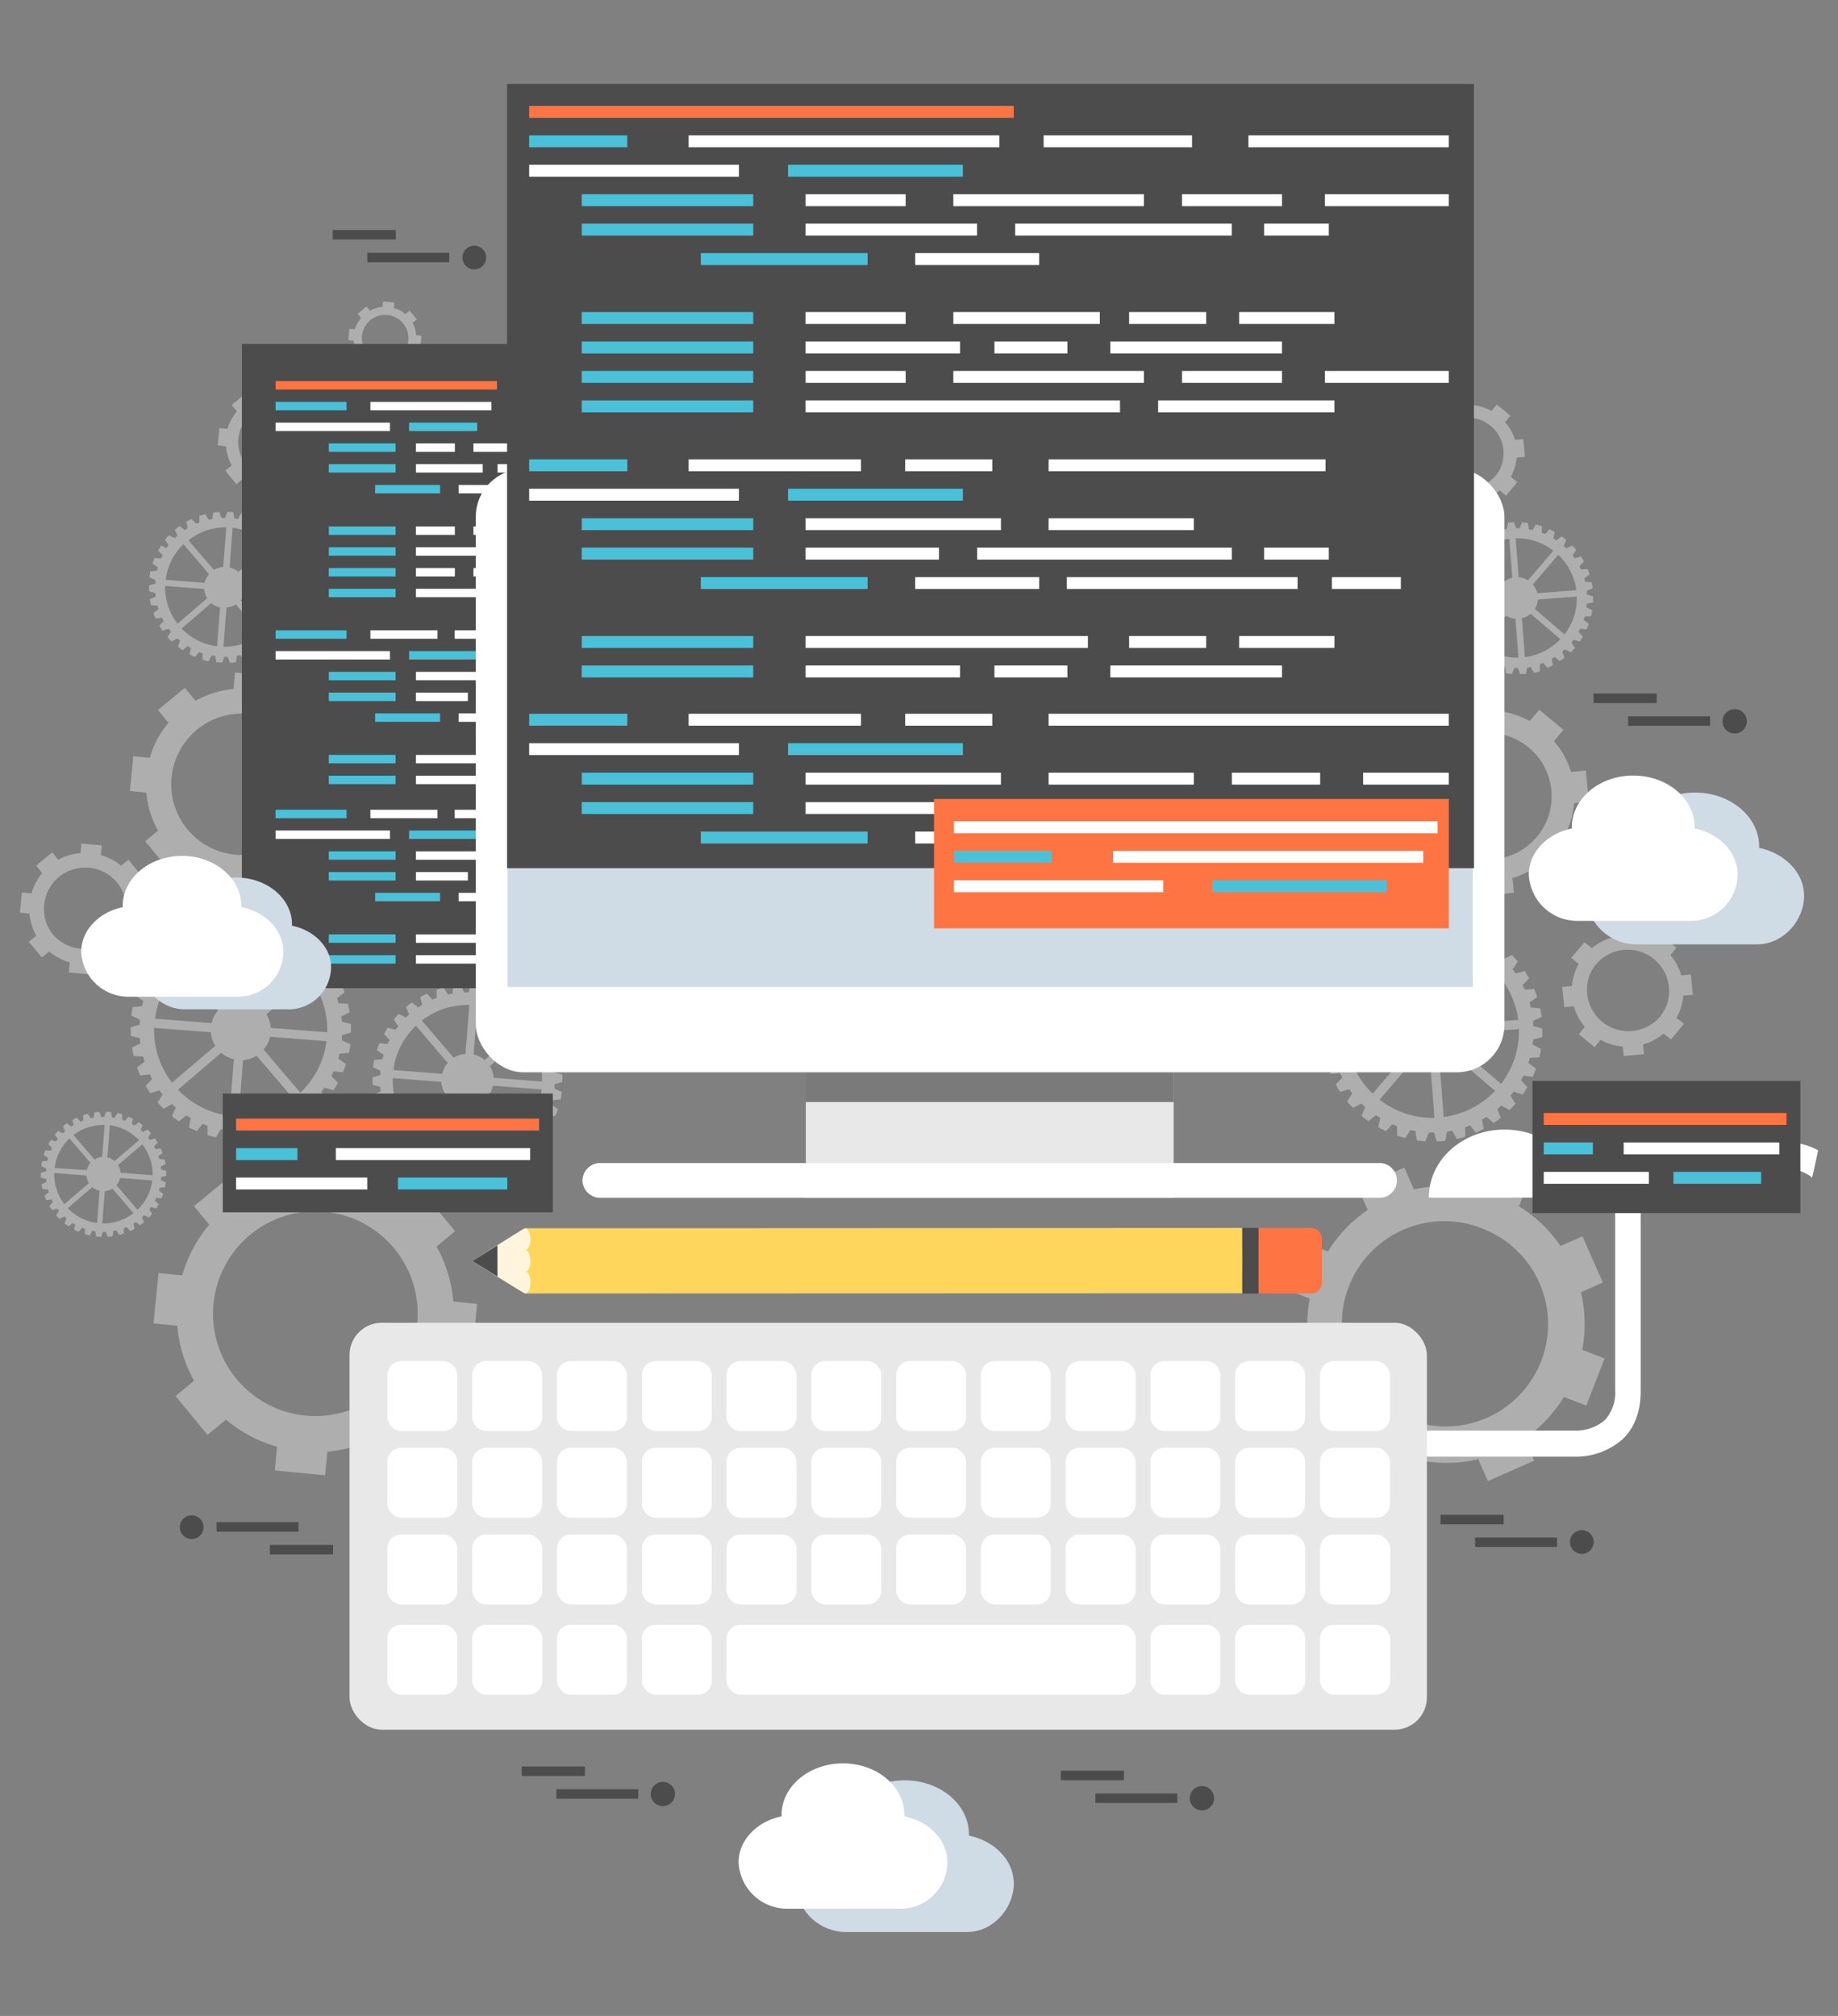 <svg xmlns="http://www.w3.org/2000/svg" viewBox="0 0 310 340"><rect x="0" y="0" width="310" height="340" fill="#808080" stroke="none"/><g data-name="Layer 1"><path fill="#aeaeae" d="M30.73 215.09l-4-.38-.83 8.49 4 .39a23.06 23.06 0 001.69 6.93 22.08 22.08 0 001.14 2.35l-3.12 2.57L35 242l3.12-2.57A23.1 23.1 0 0046.73 244l-.39 4 8.49.82.39-4A23.28 23.28 0 0064.5 242l2.57 3.13 6.58-5.43-2.56-3.12A23.44 23.44 0 0075.65 228l4 .39.82-8.49-4-.39a23.52 23.52 0 00-1.7-6.94 21.94 21.94 0 00-1.14-2.34l3.13-2.58-5.43-6.58-3.12 2.57-.06 0c-.52-.44-1.06-.85-1.61-1.23a23.2 23.2 0 00-6.89-3.28l.39-4-8.49-.82-.39 4a23.22 23.22 0 00-9.28 2.83L39.31 198l-6.59 5.42 2.57 3.12A23.44 23.44 0 0030.73 215.09zm11.49-6.85a17.25 17.25 0 0120.61-1 14.68 14.68 0 011.61 1.24 16.54 16.54 0 012.07 2.11 17.26 17.26 0 11-24.29-2.35zM25.26 127.81l-2.78-.26-.57 5.86 2.78.27a16.08 16.08 0 001.17 4.79 17.28 17.28 0 00.79 1.62l-2.16 1.78 3.75 4.55 2.16-1.78a16 16 0 005.91 3.15L36 150.57l5.87.57.27-2.78a16 16 0 006.41-2l1.77 2.16 4.55-3.75-1.77-2.15a16.17 16.17 0 003.15-5.92l2.78.27.57-5.86-2.78-.27a15.86 15.86 0 00-1.18-4.8 17 17 0 00-.78-1.61l2.16-1.78-3.75-4.55-2.15 1.78 0 0c-.36-.3-.73-.59-1.11-.85a16.12 16.12 0 00-4.76-2.26l.27-2.79-5.87-.56-.27 2.78a16.17 16.17 0 00-6.41 2L31.19 116l-4.55 3.74 1.77 2.16A16 16 0 0025.26 127.81zm7.94-4.73a11.92 11.92 0 0114.24-.69 12.57 12.57 0 011.11.85A13.17 13.17 0 0150 124.7a11.92 11.92 0 11-16.78-1.62zM38.36 72.32L37 72.19l-.29 2.94 1.4.14a8.16 8.16 0 00.58 2.41c.12.27.25.54.4.81L38 79.38l1.88 2.29 1.08-.9a8.09 8.09 0 003 1.59l-.13 1.4 2.94.28.14-1.4a8 8 0 003.22-1L51 82.74l2.29-1.88-.89-1.08a8.21 8.21 0 001.58-3l1.39.13L55.63 74l-1.4-.14a7.88 7.88 0 00-.59-2.41 7.48 7.48 0 00-.39-.81l1.08-.89-1.88-2.29-1.08.9 0 0c-.18-.15-.37-.3-.56-.43a8.2 8.2 0 00-2.39-1.14l.13-1.39-2.94-.29-.14 1.4a8 8 0 00-3.22 1l-.89-1.08-2.29 1.88.89 1.08A8.21 8.21 0 0038.36 72.32zm4-2.38a6 6 0 017.15-.34 5.57 5.57 0 01.56.43 6.22 6.22 0 01.72.73 6.53 6.53 0 01.91 1.51 6 6 0 01-10.16 6.1 6.53 6.53 0 01-.91-1.51A6 6 0 0142.35 69.94zM59.85 55.53l-.91-.09-.19 1.93.91.09A5.48 5.48 0 0060.05 59a4.43 4.43 0 00.26.54l-.71.58 1.23 1.5.71-.59a5.19 5.19 0 002 1L63.4 63l1.93.19.09-.91a5.45 5.45 0 002.11-.65l.58.71 1.5-1.23L69 60.41a5.19 5.19 0 001-1.95l.91.09.19-1.93-.91-.09A5.48 5.48 0 0069.86 55c-.08-.18-.16-.36-.26-.54l.71-.58-1.23-1.5-.71.59h0a3.17 3.17 0 00-.36-.28 5.16 5.16 0 00-1.57-.75l.09-.91-1.93-.19-.09.91a5.45 5.45 0 00-2.11.65l-.58-.71-1.5 1.23.59.71A5.27 5.27 0 0059.85 55.53zM62.46 54a3.94 3.94 0 014.69-.23c.12.09.25.18.36.28a4 4 0 011.07 1.47 3.92 3.92 0 01-6.65 4 4.22 4.22 0 01-.6-1A3.94 3.94 0 0162.46 54z"/><path fill="#aeaeae" d="M5.31,150.67l-1.62-.16-.33,3.42,1.62.16a9.56,9.56,0,0,0,.68,2.8c.14.32.29.63.46.94l-1.26,1,2.19,2.65,1.26-1a9.36,9.36,0,0,0,3.45,1.83L11.6,164l3.43.33.15-1.62a9.39,9.39,0,0,0,3.75-1.14l1,1.25,2.66-2.18-1-1.26a9.39,9.39,0,0,0,1.84-3.45L25,156l.33-3.42-1.62-.16a9.42,9.42,0,0,0-.68-2.79c-.14-.32-.29-.64-.46-.95l1.26-1L21.68,145l-1.26,1a0,0,0,0,0,0,0,7.51,7.51,0,0,0-.65-.5A9.33,9.33,0,0,0,17,144.22l.16-1.63-3.43-.33-.15,1.63A9.19,9.19,0,0,0,9.81,145l-1-1.26L6.11,146l1,1.26A9.5,9.5,0,0,0,5.31,150.67Zm4.63-2.77a7,7,0,0,1,8.31-.4,5.34,5.34,0,0,1,.65.5,6.75,6.75,0,0,1,.84.85,6.84,6.84,0,0,1,1.05,1.75A7,7,0,0,1,9,157.69a6.88,6.88,0,0,1-1.06-1.75A7,7,0,0,1,9.94,147.9Z"/><path fill="#aeaeae" d="M40.43 190.78c.29 0 .58 0 .87 0l.57 1.49a14 14 0 001.45-.16l.25-1.57.85-.17.84 1.35c.47-.12.94-.26 1.39-.41l0-1.6q.42-.15.81-.33l1.08 1.18c.43-.21.87-.42 1.29-.66l-.34-1.56c.25-.15.49-.31.73-.47l1.27 1c.4-.29.78-.59 1.15-.9L52 186.44c.22-.19.44-.39.64-.6l1.43.72c.33-.35.65-.72 1-1.1l-.88-1.33c.18-.23.35-.46.52-.7l1.53.44a14.25 14.25 0 00.75-1.25l-1.11-1.14c.13-.26.26-.52.38-.79l1.58.15c.19-.45.36-.9.51-1.37l-1.3-.92c.08-.28.16-.56.23-.84l1.58-.15c.1-.47.19-.95.25-1.44l-1.45-.66c0-.15 0-.29 0-.44l0-.43 1.53-.44c0-.49 0-1 0-1.45l-1.54-.4c0-.29-.06-.57-.1-.86l1.43-.71c-.08-.48-.18-1-.29-1.43l-1.59-.1c-.07-.28-.16-.56-.25-.83l1.27-1c-.17-.46-.34-.91-.54-1.35l-1.59.2c-.12-.27-.26-.52-.4-.78l1.08-1.18c-.25-.42-.51-.83-.79-1.23l-1.52.49c-.17-.24-.35-.47-.53-.69l.84-1.35c-.32-.37-.66-.73-1-1.07l-1.41.75c-.21-.19-.43-.39-.65-.57l.58-1.49c-.38-.3-.78-.59-1.18-.86l-1.24 1c-.25-.16-.49-.31-.75-.45l.3-1.57q-.64-.33-1.32-.63l-1 1.21-.82-.3V156c-.46-.15-.93-.27-1.41-.38l-.8 1.38c-.28-.06-.57-.1-.86-.15l-.29-1.56-.72-.08-.73 0-.53 1.5c-.3 0-.59 0-.88 0l-.57-1.49c-.49 0-1 .09-1.45.16l-.24 1.57-.86.17L36 155.7c-.47.12-.94.26-1.39.42l0 1.59q-.42.15-.81.33l-1.07-1.18c-.44.21-.88.43-1.3.67l.34 1.56c-.25.15-.49.3-.73.47l-1.27-1c-.4.28-.78.58-1.15.89l.62 1.47c-.22.19-.43.39-.64.6l-1.43-.71c-.33.34-.65.71-1 1.09l.88 1.33c-.18.23-.35.46-.52.7L25 163.53c-.27.41-.51.83-.75 1.25l1.11 1.15c-.13.25-.26.52-.38.78l-1.59-.15c-.18.45-.35.91-.5 1.37l1.3.92c-.08.28-.16.56-.22.84l-1.59.15c-.1.47-.19.95-.25 1.44l1.45.67c0 .14 0 .28 0 .43l0 .43-1.53.44c0 .49 0 1 0 1.46l1.55.39q0 .43.09.87l-1.43.7c.08.48.18 1 .29 1.43l1.59.1c.07.28.16.56.25.84l-1.27 1c.17.46.34.91.54 1.36l1.59-.2c.12.26.26.52.4.77l-1.08 1.18c.25.42.51.83.79 1.23l1.52-.48c.17.23.35.46.54.68l-.84 1.36c.32.36.65.72 1 1.06L29 186.2c.21.2.43.39.65.58L29 188.27c.38.3.78.58 1.18.85l1.24-1c.25.15.49.3.75.44l-.3 1.57q.65.35 1.32.63l1-1.21c.27.11.55.21.82.3v1.59a13.3 13.3 0 001.41.38l.8-1.38c.28.06.57.11.86.15l.29 1.56.73.08.73 0zm-10.39-7l7.26-6.22a5.14 5.14 0 00.85.59 5.07 5.07 0 001.29.5l-.74 9.53A14.56 14.56 0 0130 183.77zm-4-10.42l9.53.74a5 5 0 00.75 2.28L29 182.59A14.52 14.52 0 0126 173.35zm4.52-10.21l6.22 7.26a5 5 0 00-1.09 2.14l-9.53-.74A14.5 14.5 0 0130.54 163.14zm10.42-4l-.74 9.53a5.17 5.17 0 00-2.28.75l-6.22-7.26A14.59 14.59 0 0141 159.11zm10.21 4.53l-7.26 6.22a5.13 5.13 0 00-2.14-1.09l.74-9.54A14.57 14.57 0 0151.17 163.64zm4 10.42l-9.53-.74c0-.07 0-.14 0-.2a5.17 5.17 0 00-.73-2.09l7.26-6.21A14.5 14.5 0 0155.19 174.06zm-4.52 10.21L44.46 177a5.19 5.19 0 001.09-2.14l9.52.74A14.5 14.5 0 0150.67 184.27zm-10.42 4l.74-9.53.2 0a5.1 5.1 0 002.09-.72l6.21 7.26A14.52 14.52 0 0140.25 188.29zM37.79 110.79h.61l.39 1c.34 0 .67-.06 1-.11l.17-1.09a5.6 5.6 0 00.59-.12l.58.94c.32-.09.64-.18 1-.29l0-1.1.55-.23.74.82c.31-.15.61-.3.9-.46L44 109.09l.51-.32.88.66c.27-.2.53-.4.79-.62l-.43-1 .44-.41 1 .49a9.58 9.58 0 00.67-.76l-.61-.91a5.6 5.6 0 00.36-.49l1.06.3c.18-.27.35-.56.51-.86l-.76-.79c.09-.17.18-.36.26-.54l1.09.1c.13-.31.25-.62.35-.94l-.9-.64c.06-.19.11-.38.16-.58l1.09-.1c.07-.32.13-.65.17-1l-1-.46c0-.1 0-.2 0-.3s0-.2 0-.3l1.06-.3c0-.34 0-.67 0-1L49.66 98l-.06-.59 1-.49c0-.33-.12-.66-.2-1l-1.1-.06c-.05-.2-.11-.39-.17-.58l.88-.66c-.12-.32-.24-.63-.38-.93l-1.09.13c-.09-.18-.18-.36-.28-.53l.74-.81c-.17-.29-.35-.58-.54-.85l-1 .33L47 91.53l.58-.93c-.22-.25-.45-.5-.68-.73l-1 .52c-.14-.14-.29-.27-.44-.4l.4-1c-.27-.21-.54-.4-.82-.59l-.86.69c-.16-.11-.33-.21-.51-.31l.2-1.08a9.3 9.3 0 00-.9-.43l-.72.83a5.37 5.37 0 00-.56-.21v-1.1c-.32-.1-.65-.19-1-.26l-.55 1-.6-.1-.2-1.08-.5 0-.5 0-.37 1h-.6l-.4-1c-.33 0-.66.06-1 .11l-.17 1.08-.59.12-.58-.93a9.72 9.72 0 00-1 .29l0 1.1-.56.22-.74-.81c-.3.14-.6.29-.89.46l.23 1.08-.5.32-.88-.66a9.36 9.36 0 00-.79.62l.42 1c-.15.13-.29.27-.43.41l-1-.49q-.34.36-.66.75l.6.92c-.12.16-.24.32-.35.49L27.18 92a9.52 9.52 0 00-.52.87l.77.78c-.09.18-.18.36-.26.55l-1.1-.1c-.13.3-.24.62-.35.94l.9.63c-.06.2-.11.39-.15.58l-1.1.11c-.07.32-.13.65-.17 1l1 .46 0 .3c0 .1 0 .2 0 .3l-1.06.3c0 .33 0 .67 0 1l1.07.27q0 .3.06.6l-1 .49c.06.33.13.66.2 1l1.1.07c.05.2.11.39.17.58l-.87.66c.11.32.24.63.37.93l1.1-.13c.08.18.17.35.27.53l-.74.81c.17.29.35.58.54.85l1.05-.33c.12.16.24.32.37.47l-.58.94c.22.25.45.49.69.73l1-.52.45.4-.4 1c.26.2.53.4.81.59l.86-.69.52.31-.21 1.08c.3.16.6.3.91.43l.71-.83.57.21v1.1c.32.1.64.18 1 .26l.55-1 .59.1.2 1.08.5 0 .51 0zM30.63 106l5-4.29a2.9 2.9 0 00.58.41 3.27 3.27 0 00.9.34L36.61 109A10 10 0 0130.63 106zm-2.78-7.18l6.58.51a3.47 3.47 0 00.51 1.57l-5 4.29A10 10 0 0127.85 98.77zm3.12-7l4.29 5a3.52 3.52 0 00-.75 1.48l-6.57-.51A10 10 0 0131 91.72zm7.19-2.78l-.51 6.58a3.43 3.43 0 00-1.57.51l-4.29-5A10.07 10.07 0 0138.16 88.94zm7.05 3.13l-5 4.29a3.47 3.47 0 00-1.48-.75L39.23 89A10 10 0 0145.21 92.07zM48 99.25l-6.57-.51a.57.57 0 010-.13 3.55 3.55 0 00-.51-1.44l5-4.29A10 10 0 0148 99.25zm-3.12 7l-4.29-5a3.43 3.43 0 00.76-1.48l6.57.51A10 10 0 0144.86 106.3zm-7.19 2.77l.51-6.57h.14a3.48 3.48 0 001.44-.5l4.29 5A10.09 10.09 0 0137.67 109.07zM17.35 207.75h.49l.33.84a7.8 7.8 0 00.83-.09l.13-.89.49-.1.48.77c.27-.07.53-.15.79-.24l0-.9.46-.19.61.67c.26-.12.5-.24.74-.38l-.19-.89.41-.26.73.54c.22-.16.44-.33.65-.51l-.35-.83.36-.34.81.4a6.42 6.42 0 00.55-.62l-.5-.76c.11-.13.2-.26.3-.39l.87.24c.15-.23.29-.46.42-.71l-.63-.65a4.71 4.71 0 00.22-.45l.9.09c.11-.26.2-.52.29-.78l-.74-.52c.05-.16.09-.32.13-.48l.9-.09c.06-.26.1-.54.14-.81l-.82-.38a2 2 0 010-.25 2 2 0 000-.25l.88-.24a7.61 7.61 0 000-.83l-.87-.23c0-.16 0-.33-.06-.49l.82-.4c0-.28-.1-.55-.17-.82l-.9-.05c0-.16-.09-.32-.15-.48l.73-.54c-.1-.26-.2-.52-.31-.77l-.9.11c-.07-.15-.15-.3-.23-.44l.61-.67c-.14-.24-.29-.47-.45-.7l-.86.28c-.1-.14-.2-.27-.31-.4l.48-.77a8.08 8.08 0 00-.57-.6l-.8.43a3.8 3.8 0 00-.37-.33l.33-.85-.67-.49-.71.57-.42-.25.17-.9c-.25-.13-.5-.24-.75-.35l-.59.68-.47-.17v-.91c-.26-.08-.53-.15-.8-.21l-.45.79c-.16 0-.33-.06-.49-.09l-.17-.89-.41 0-.42 0-.3.85h-.49l-.33-.85c-.28 0-.55.05-.82.09l-.14.9c-.17 0-.33.06-.49.09l-.48-.77c-.27.07-.53.15-.79.24l0 .91-.46.18-.61-.67-.74.38.19.89L12 190l-.73-.55c-.22.16-.44.33-.65.51l.35.84-.36.34-.81-.41c-.19.2-.38.41-.55.62l.5.76-.3.4-.87-.25c-.15.23-.29.47-.42.71l.63.65c-.08.15-.15.3-.22.45l-.9-.08c-.11.25-.2.51-.29.77l.74.53c-.05.16-.09.32-.13.48l-.9.08c0 .27-.1.54-.14.82l.83.38 0 .24c0 .09 0 .17 0 .25l-.88.25c0 .28 0 .56 0 .83l.88.22c0 .17 0 .33.05.5l-.81.4c0 .27.1.54.16.81l.9.06.15.47-.73.55c.1.26.2.52.31.77l.91-.12c.07.15.14.3.22.44l-.61.68c.14.23.29.47.45.69l.86-.27.31.39-.48.77c.18.21.37.41.57.61l.8-.43.37.33-.33.85c.22.17.44.33.67.48l.71-.56.42.25-.17.89q.38.2.75.36l.59-.69.47.18v.9l.8.22.45-.79.49.08.17.89.41.05.42 0zm-5.91-4l4.13-3.53a3.14 3.14 0 00.48.33 2.78 2.78 0 00.74.29l-.42 5.42A8.21 8.21 0 0111.44 203.76zm-2.29-5.92l5.42.42a3 3 0 00.43 1.3l-4.14 3.53A8.25 8.25 0 019.15 197.84zM11.72 192l3.54 4.13a2.89 2.89 0 00-.62 1.22L9.22 197A8.25 8.25 0 0111.72 192zm5.93-2.29l-.42 5.42a2.81 2.81 0 00-1.3.42l-3.54-4.13A8.28 8.28 0 0117.65 189.74zm5.81 2.57l-4.13 3.54a2.83 2.83 0 00-1.22-.62l.42-5.43A8.32 8.32 0 0123.46 192.31zm2.29 5.93l-5.42-.42s0-.08 0-.11a2.82 2.82 0 00-.42-1.19L24 193A8.28 8.28 0 0125.75 198.24zm-2.57 5.81l-3.54-4.13a2.83 2.83 0 00.62-1.22l5.42.42A8.25 8.25 0 0123.18 204.05zm-5.93 2.29l.42-5.42h.12a2.83 2.83 0 001.18-.42l3.54 4.13A8.23 8.23 0 0117.25 206.34zM78.68 196.82a6.26 6.26 0 00.75 0l.5 1.29c.42 0 .83-.08 1.25-.14l.21-1.35.74-.15.72 1.16c.4-.1.81-.22 1.2-.35l0-1.38.7-.28.92 1c.38-.18.76-.37 1.12-.57l-.29-1.35.63-.4 1.1.82c.34-.24.67-.5 1-.77l-.54-1.27c.19-.16.37-.33.55-.51l1.23.61c.29-.3.57-.61.84-.94l-.76-1.15c.15-.19.3-.4.44-.6l1.33.38c.23-.35.44-.71.64-1.08l-1-1c.12-.22.23-.45.33-.68l1.37.13c.16-.39.3-.78.44-1.18L93 186.28c.07-.24.14-.49.2-.73l1.37-.13c.08-.41.16-.82.21-1.24l-1.25-.57 0-.38 0-.37 1.32-.38c0-.42 0-.84 0-1.26l-1.33-.34c0-.25 0-.49-.08-.74l1.23-.61c-.07-.42-.15-.83-.25-1.24l-1.37-.08c-.07-.24-.14-.49-.22-.72l1.1-.83c-.14-.39-.3-.78-.47-1.16l-1.37.16c-.1-.22-.22-.44-.34-.66l.92-1c-.21-.36-.43-.72-.67-1.06l-1.31.42c-.15-.21-.31-.4-.47-.6l.73-1.16c-.28-.32-.57-.63-.86-.92l-1.22.65-.56-.5.5-1.29c-.33-.26-.67-.5-1-.74l-1.07.86c-.21-.13-.42-.26-.64-.38l.25-1.36c-.37-.19-.75-.37-1.13-.54l-.9 1-.7-.26v-1.37c-.4-.12-.8-.23-1.22-.33l-.68 1.2-.75-.13-.25-1.35c-.21 0-.41 0-.62-.06l-.63 0-.46 1.3c-.25 0-.51 0-.75 0l-.5-1.29c-.42 0-.84.08-1.25.14l-.21 1.36c-.25 0-.49.09-.74.15l-.72-1.17a11.88 11.88 0 00-1.2.36l0 1.37-.7.28-.93-1c-.38.18-.75.37-1.11.58l.29 1.34c-.21.13-.42.26-.63.41l-1.1-.83c-.34.24-.67.5-1 .77L69 171.1c-.19.16-.37.34-.55.51L67.24 171c-.29.3-.56.62-.83.94l.76 1.15q-.24.3-.45.6l-1.32-.37c-.23.34-.44.71-.64 1.07l.95 1c-.11.22-.22.45-.32.68L64 175.93c-.16.39-.31.78-.44 1.18l1.12.8c-.07.24-.13.48-.19.72l-1.37.13c-.08.41-.16.82-.21 1.24l1.25.58c0 .12 0 .24 0 .37s0 .25 0 .37l-1.33.38q0 .63 0 1.26l1.33.34c0 .25 0 .5.08.74l-1.24.61c.07.42.15.83.25 1.24l1.38.08c.06.24.13.49.21.72l-1.09.83a11.9 11.9 0 00.47 1.17l1.36-.17c.11.22.22.44.35.66l-.93 1c.22.36.44.72.68 1.06l1.31-.42c.15.21.3.41.46.6l-.72 1.17c.27.31.56.62.86.91l1.21-.65c.18.18.37.34.56.5l-.49 1.29c.32.26.66.5 1 .74l1.07-.86.65.38-.26 1.36q.56.28 1.14.54l.89-1 .71.26v1.37c.4.12.8.23 1.21.33l.69-1.2a6 6 0 00.74.13L77 198l.63.07.63 0zm-9-6L76 185.41a4.56 4.56 0 00.73.51 4.12 4.12 0 001.12.43l-.64 8.22A12.49 12.49 0 0169.72 190.78zm-3.48-9l8.23.64a4.37 4.37 0 00.64 2l-6.26 5.37A12.6 12.6 0 0166.24 181.79zM70.15 173l5.36 6.26a4.51 4.51 0 00-.94 1.85l-8.22-.64A12.5 12.5 0 0170.15 173zm9-3.48l-.64 8.23a4.37 4.37 0 00-2 .64l-5.36-6.27A12.55 12.55 0 0179.14 169.5zM88 173.41l-6.27 5.36a4.4 4.4 0 00-1.85-.94l.64-8.22A12.5 12.5 0 0188 173.41zm3.47 9l-8.22-.64c0-.06 0-.12 0-.17a4.26 4.26 0 00-.63-1.8l6.27-5.36A12.49 12.49 0 0191.42 182.4zm-3.9 8.81l-5.36-6.27a4.46 4.46 0 00.94-1.85l8.22.64A12.58 12.58 0 0187.52 191.21zm-9 3.47l.64-8.23h.17a4.54 4.54 0 001.8-.62l5.36 6.26A12.59 12.59 0 0178.53 194.68z"/><rect width="77.79" height="108.65" x="40.8" y="58.01" fill="#4c4c4c"/><rect width="37.34" height="1.42" x="46.48" y="64.27" fill="#ff7443"/><rect width="11.97" height="1.42" x="46.48" y="67.78" fill="#4ac1d9"/><rect width="19.29" height="1.42" x="46.48" y="71.28" fill="#fff"/><rect width="11.26" height="1.42" x="55.46" y="74.78" fill="#4ac1d9"/><rect width="11.26" height="1.42" x="55.46" y="78.28" fill="#4ac1d9"/><rect width="10.95" height="1.42" x="63.27" y="81.79" fill="#4ac1d9"/><rect width="20.41" height="1.42" x="62.47" y="67.78" fill="#fff"/><rect width="9.75" height="1.42" x="85.78" y="67.78" fill="#fff"/><rect width="13.16" height="1.42" x="99.23" y="67.78" fill="#fff"/><rect width="11.48" height="1.42" x="69" y="71.28" fill="#4ac1d9"/><rect width="6.57" height="1.42" x="70.15" y="74.78" fill="#fff"/><rect width="11.26" height="1.42" x="70.15" y="78.28" fill="#fff"/><rect width="12.51" height="1.42" x="79.85" y="74.78" fill="#fff"/><rect width="6.56" height="1.42" x="94.87" y="74.78" fill="#fff"/><rect width="8.13" height="1.42" x="104.25" y="74.78" fill="#fff"/><rect width="14.22" height="1.42" x="83.92" y="78.28" fill="#fff"/><rect width="4.25" height="1.42" x="100.26" y="78.28" fill="#fff"/><rect width="8.14" height="1.42" x="77.35" y="81.79" fill="#fff"/><rect width="11.26" height="1.42" x="55.46" y="88.79" fill="#4ac1d9"/><rect width="11.26" height="1.42" x="55.46" y="92.3" fill="#4ac1d9"/><rect width="6.57" height="1.42" x="70.15" y="88.79" fill="#fff"/><rect width="10.14" height="1.42" x="70.15" y="92.3" fill="#fff"/><rect width="9.62" height="1.42" x="79.85" y="88.79" fill="#fff"/><rect width="5.06" height="1.42" x="91.4" y="88.79" fill="#fff"/><rect width="6.26" height="1.42" x="98.62" y="88.79" fill="#fff"/><rect width="11.27" height="1.42" x="90.16" y="92.3" fill="#fff"/><rect width="11.26" height="1.42" x="55.46" y="95.8" fill="#4ac1d9"/><rect width="11.26" height="1.42" x="55.46" y="99.3" fill="#4ac1d9"/><rect width="6.57" height="1.42" x="70.15" y="95.8" fill="#fff"/><rect width="20.65" height="1.42" x="70.15" y="99.3" fill="#fff"/><rect width="12.51" height="1.42" x="79.85" y="95.8" fill="#fff"/><rect width="6.56" height="1.42" x="94.87" y="95.8" fill="#fff"/><rect width="8.13" height="1.42" x="104.25" y="95.8" fill="#fff"/><rect width="11.58" height="1.42" x="93.3" y="99.3" fill="#fff"/><rect width="4.79" height="1.42" x="82.55" y="92.3" fill="#fff"/><rect width="11.97" height="1.42" x="46.48" y="106.31" fill="#4ac1d9"/><rect width="19.29" height="1.42" x="46.48" y="109.81" fill="#fff"/><rect width="11.26" height="1.42" x="55.46" y="113.31" fill="#4ac1d9"/><rect width="11.26" height="1.43" x="55.46" y="116.81" fill="#4ac1d9"/><rect width="10.95" height="1.42" x="63.27" y="120.32" fill="#4ac1d9"/><rect width="11.32" height="1.42" x="62.47" y="106.31" fill="#fff"/><rect width="5.72" height="1.42" x="76.69" y="106.31" fill="#fff"/><rect width="18.18" height="1.42" x="86.11" y="106.31" fill="#fff"/><rect width="11.48" height="1.42" x="69" y="109.81" fill="#4ac1d9"/><rect width="12.83" height="1.42" x="70.15" y="113.31" fill="#fff"/><rect width="8.76" height="1.43" x="70.15" y="116.81" fill="#fff"/><rect width="9.53" height="1.42" x="86.11" y="113.31" fill="#fff"/><rect width="16.72" height="1.43" x="81.41" y="116.81" fill="#fff"/><rect width="4.25" height="1.43" x="100.26" y="116.81" fill="#fff"/><rect width="8.14" height="1.42" x="77.35" y="120.32" fill="#fff"/><rect width="15.16" height="1.42" x="87.3" y="120.32" fill="#fff"/><rect width="4.53" height="1.42" x="104.71" y="120.32" fill="#fff"/><rect width="11.26" height="1.42" x="55.46" y="127.32" fill="#4ac1d9"/><rect width="11.26" height="1.42" x="55.46" y="130.83" fill="#4ac1d9"/><rect width="18.54" height="1.42" x="70.15" y="127.32" fill="#fff"/><rect width="10.14" height="1.42" x="70.15" y="130.83" fill="#fff"/><rect width="5.06" height="1.42" x="91.4" y="127.32" fill="#fff"/><rect width="6.26" height="1.42" x="98.62" y="127.32" fill="#fff"/><rect width="11.27" height="1.42" x="90.16" y="130.83" fill="#fff"/><rect width="4.79" height="1.42" x="82.55" y="130.83" fill="#fff"/><rect width="11.97" height="1.42" x="46.48" y="136.57" fill="#4ac1d9"/><rect width="19.29" height="1.42" x="46.48" y="140.07" fill="#fff"/><rect width="11.26" height="1.42" x="55.46" y="143.58" fill="#4ac1d9"/><rect width="11.26" height="1.42" x="55.46" y="147.08" fill="#4ac1d9"/><rect width="10.95" height="1.42" x="63.27" y="150.58" fill="#4ac1d9"/><rect width="11.32" height="1.42" x="62.47" y="136.57" fill="#fff"/><rect width="5.72" height="1.42" x="76.69" y="136.57" fill="#fff"/><rect width="26.27" height="1.42" x="86.11" y="136.57" fill="#fff"/><rect width="11.48" height="1.42" x="69" y="140.07" fill="#4ac1d9"/><rect width="12.83" height="1.42" x="70.15" y="143.58" fill="#fff"/><rect width="8.76" height="1.42" x="70.15" y="147.08" fill="#fff"/><rect width="9.53" height="1.42" x="86.11" y="143.58" fill="#fff"/><rect width="5.8" height="1.42" x="98.15" y="143.58" fill="#fff"/><rect width="5.62" height="1.42" x="106.76" y="143.58" fill="#fff"/><rect width="16.72" height="1.42" x="81.41" y="147.08" fill="#fff"/><rect width="4.25" height="1.42" x="100.26" y="147.08" fill="#fff"/><rect width="8.14" height="1.42" x="77.35" y="150.58" fill="#fff"/><rect width="11.26" height="1.42" x="55.46" y="157.59" fill="#4ac1d9"/><rect width="11.26" height="1.42" x="55.46" y="161.1" fill="#4ac1d9"/><rect width="18.54" height="1.42" x="70.15" y="157.59" fill="#fff"/><rect width="10.14" height="1.42" x="70.15" y="161.1" fill="#fff"/><rect width="5.06" height="1.42" x="91.4" y="157.59" fill="#fff"/><rect width="6.26" height="1.42" x="98.62" y="157.59" fill="#fff"/><rect width="11.27" height="1.42" x="90.16" y="161.1" fill="#fff"/><rect width="4.79" height="1.42" x="82.55" y="161.1" fill="#fff"/><path fill="#aeaeae" d="M263.78 235.6l3.77 1.46 3.08-7.95-3.77-1.46a23.27 23.27 0 00-.22-9.7l3.7-1.64-3.44-7.8-3.7 1.63a23.19 23.19 0 00-5.28-5.51 19.72 19.72 0 00-1.67-1.15l-.07 0 1.47-3.77-8-3.09-1.46 3.78a21 21 0 00-2.58-.34 22.9 22.9 0 00-7.12.56l-1.64-3.7-7.8 3.44 1.63 3.7a23.3 23.3 0 00-6.7 7l-3.77-1.46-3.08 7.95 3.77 1.46a23.11 23.11 0 00.22 9.7l-3.7 1.63 3.44 7.81 3.7-1.63a23.3 23.3 0 007 6.7L230.16 247l8 3.08 1.46-3.77a22.81 22.81 0 009.7-.22l1.64 3.7 7.8-3.44-1.63-3.7A23.3 23.3 0 00263.78 235.6zm-21.17 4.93a17.54 17.54 0 01-5-1.12 17.26 17.26 0 1112.48-32.18 18.09 18.09 0 012.65 1.3 15.09 15.09 0 011.68 1.15 17.26 17.26 0 01-11.86 30.85zM262.1 125l1.59-1.93-4.07-3.36L258 121.61a14.5 14.5 0 00-5.73-1.75l-.25-2.48-5.25.5.24 2.49a14.21 14.21 0 00-4.25 2 12 12 0 00-1 .76l0 0-1.93-1.59-3.35 4.07 1.93 1.59a13.79 13.79 0 00-.7 1.45 14 14 0 00-1 4.29l-2.49.24.51 5.25 2.49-.24a14.21 14.21 0 002.82 5.29l-1.59 1.93 4.07 3.35 1.59-1.93a14.36 14.36 0 005.73 1.76l.24 2.48 5.25-.5-.24-2.5a14.25 14.25 0 005.3-2.82l1.93 1.6 3.35-4.07-1.93-1.59a14.81 14.81 0 00.7-1.45 14.41 14.41 0 001.05-4.29l2.49-.24-.51-5.25-2.49.24A14.28 14.28 0 00262.1 125zm-1.21 13.38a10.48 10.48 0 01-1.62 2.68 10.66 10.66 0 01-18.08-10.87 10.53 10.53 0 011.62-2.69 10.42 10.42 0 011.27-1.3 10.67 10.67 0 0116.81 12.18zM253.85 71.19l.89-1.08-2.28-1.88-.89 1.08a8.14 8.14 0 00-3.22-1l-.14-1.4-3 .29.14 1.4A8.18 8.18 0 00243 69.75c-.19.14-.38.28-.56.43l0 0-1.08-.89-1.89 2.28 1.09.89a8.86 8.86 0 00-.4.82 8.12 8.12 0 00-.59 2.4l-1.39.14.28 3 1.4-.14a8.13 8.13 0 001.58 3l-.89 1.09 2.29 1.88.89-1.08a8.14 8.14 0 003.22 1l.13 1.39 3-.28-.14-1.4a8.17 8.17 0 003-1.58l1.08.89 1.88-2.28-1.08-.9a6 6 0 00.39-.81 7.81 7.81 0 00.59-2.41l1.4-.13-.29-3-1.39.14A8.13 8.13 0 00253.85 71.19zm-.68 7.52a5.92 5.92 0 01-.9 1.5 6 6 0 01-10.16-6.1A6.2 6.2 0 01243 72.6a5.52 5.52 0 01.72-.73 4.63 4.63 0 01.56-.43 6 6 0 018.87 7.27zM232.91 55.42l.58-.7L232 53.48l-.59.71a5.17 5.17 0 00-2.11-.64l-.08-.92-1.94.19.09.92a5 5 0 00-1.56.74l-.37.28h0l-.71-.58-1.23 1.49.71.59a3.71 3.71 0 00-.26.53 5.46 5.46 0 00-.39 1.58l-.91.09.18 1.93.92-.09a5.35 5.35 0 001 1.94l-.58.71 1.5 1.24.58-.71a5.33 5.33 0 002.11.64l.09.91 1.93-.18-.09-.92a5.4 5.4 0 001.95-1l.71.58L234.2 62l-.71-.58c.1-.18.18-.35.26-.53a5.14 5.14 0 00.38-1.58l.92-.09-.19-1.93-.91.09A5.27 5.27 0 00232.91 55.42zm-.45 4.92a3.71 3.71 0 01-.59 1 3.92 3.92 0 01-6.65-4 3.82 3.82 0 01.59-1 3.63 3.63 0 01.48-.48 2.33 2.33 0 01.36-.28 3.91 3.91 0 015.81 4.75zM281.74 161.09l1-1.26-2.66-2.18-1 1.26a9.19 9.19 0 00-3.74-1.14l-.15-1.63-3.43.33.16 1.63a9.33 9.33 0 00-2.78 1.32c-.22.15-.44.32-.65.49l0 0-1.26-1L265 161.55l1.26 1c-.17.31-.32.63-.46.95a9.42 9.42 0 00-.68 2.79l-1.63.16.34 3.42 1.62-.15a9.39 9.39 0 001.84 3.45l-1 1.26 2.66 2.18 1-1.25a9.39 9.39 0 003.75 1.14l.15 1.62 3.43-.33-.16-1.63a9.24 9.24 0 003.45-1.84l1.26 1 2.19-2.65-1.26-1c.17-.31.32-.62.46-.94a9.56 9.56 0 00.68-2.8l1.62-.16-.33-3.42-1.62.16A9.5 9.5 0 00281.74 161.09zm-.79 8.73a6.88 6.88 0 01-1.06 1.75 7 7 0 01-11.79-7.09 6.84 6.84 0 011-1.75 6.75 6.75 0 01.84-.85 5.34 5.34 0 01.65-.5A7 7 0 01281 169.82zM242.31 192.49l.73 0 .73-.08.29-1.56c.29 0 .58-.09.86-.15l.8 1.39c.47-.11.94-.24 1.4-.38v-1.59l.82-.31 1 1.21c.44-.19.88-.4 1.31-.63l-.29-1.57.74-.44 1.24 1c.41-.27.8-.55 1.18-.85l-.58-1.49c.23-.19.44-.38.66-.58l1.4.75c.35-.34.68-.69 1-1.06l-.84-1.35.54-.69 1.52.48q.4-.6.78-1.23l-1.07-1.18c.14-.25.27-.51.4-.77l1.58.2c.2-.45.38-.9.55-1.35l-1.27-1c.09-.28.17-.56.25-.84l1.59-.1c.11-.47.21-.94.29-1.43l-1.43-.7q.06-.44.09-.87l1.54-.39c0-.48 0-1 0-1.46l-1.54-.44c0-.14 0-.29 0-.43s0-.29 0-.43l1.44-.67c-.06-.49-.15-1-.24-1.44l-1.59-.14c-.07-.29-.14-.57-.22-.85l1.3-.92c-.16-.46-.32-.92-.51-1.36l-1.59.14c-.11-.26-.24-.53-.37-.78l1.1-1.15c-.23-.42-.48-.84-.74-1.25l-1.54.44c-.16-.24-.33-.47-.51-.7l.88-1.33c-.31-.38-.63-.74-1-1.09l-1.42.71-.64-.6.62-1.47c-.37-.31-.76-.61-1.15-.89l-1.27 1-.74-.47.35-1.56c-.43-.24-.86-.46-1.3-.67l-1.07 1.18-.81-.33.05-1.59c-.46-.16-.93-.3-1.4-.42l-.83 1.36c-.29-.07-.57-.13-.86-.18l-.24-1.57c-.48-.07-1-.12-1.45-.16l-.58 1.49c-.29 0-.58 0-.87 0l-.53-1.5-.73 0-.73.08-.29 1.57c-.29 0-.58.08-.86.14l-.8-1.38c-.47.11-.94.24-1.4.38v1.59c-.28.09-.55.2-.82.3l-1-1.2c-.45.19-.89.4-1.32.62l.29 1.57c-.25.14-.5.29-.74.45l-1.24-1c-.41.27-.8.56-1.18.86l.58 1.49c-.23.18-.44.38-.65.58l-1.41-.76c-.35.34-.68.7-1 1.07l.84 1.35q-.27.33-.54.69l-1.52-.49q-.41.6-.78 1.23l1.07 1.18c-.14.26-.27.51-.4.78l-1.58-.2c-.2.44-.38.89-.55 1.35l1.27 1c-.09.27-.17.55-.25.84l-1.59.09c-.11.47-.2 1-.28 1.43l1.42.71c0 .29-.07.57-.09.86l-1.54.4c0 .48 0 1 0 1.46l1.54.43c0 .15 0 .29 0 .44s0 .28.05.43l-1.45.66c.06.49.15 1 .24 1.44l1.59.15c.07.28.14.56.23.84l-1.31.92c.16.47.33.92.51 1.37l1.59-.15c.11.27.24.53.37.79l-1.1 1.14c.23.43.48.85.74 1.25l1.54-.44c.16.24.33.48.51.7l-.88 1.33c.31.38.63.75 1 1.1l1.43-.71c.2.2.41.4.63.59l-.62 1.47c.37.31.76.61 1.15.9l1.27-1 .74.47-.35 1.56c.43.24.86.45 1.3.66l1.07-1.18.81.33 0 1.6c.46.15.93.29 1.4.41l.83-1.35.86.17.24 1.58c.48.07 1 .12 1.45.15l.58-1.49c.29 0 .58 0 .87 0zm1.19-4.11l-.74-9.53a5.14 5.14 0 001.3-.5 5.51 5.51 0 00.84-.59l7.26 6.22A14.56 14.56 0 01243.5 188.38zm9.67-5.58l-7.26-6.22a5.22 5.22 0 00.75-2.28l9.53-.74A14.53 14.53 0 01253.17 182.8zm2.9-10.79l-9.53.74a5.12 5.12 0 00-1.09-2.14l6.21-7.26A14.51 14.51 0 01256.07 172zm-5.58-9.67l-6.22 7.26a5.17 5.17 0 00-2.28-.75l-.74-9.52A14.54 14.54 0 01250.49 162.34zm-10.79-2.89l.74 9.53a5 5 0 00-2.14 1.09L231 163.85A14.53 14.53 0 01239.7 159.45zM230 165l7.27 6.22a4.93 4.93 0 00-.73 2.08c0 .06 0 .13 0 .2l-9.53.74A14.56 14.56 0 01230 165zm-2.89 10.79l9.53-.74a5.19 5.19 0 001.09 2.14l-6.21 7.26A14.51 14.51 0 01227.13 175.82zm5.59 9.67l6.21-7.26A5.06 5.06 0 00241 179l.2 0 .74 9.53A14.5 14.5 0 01232.72 185.49zM256.37 113.67l.5 0 .5 0 .21-1.08.59-.1.55 1c.33-.07.65-.16 1-.26V112a5.37 5.37 0 00.56-.21l.72.84c.31-.14.61-.28.91-.44l-.21-1.08a5.48 5.48 0 00.52-.31l.85.69c.28-.19.56-.38.82-.59l-.4-1c.15-.12.3-.26.45-.4l1 .52c.24-.23.46-.48.69-.73l-.58-.93.37-.48 1 .33a9.33 9.33 0 00.55-.84l-.74-.82c.09-.17.19-.35.27-.53l1.09.14c.14-.31.27-.62.38-.94l-.88-.66c.07-.19.12-.38.18-.57l1.09-.07c.08-.33.15-.66.2-1l-1-.49a5.61 5.61 0 00.06-.59l1.07-.27c0-.34 0-.67 0-1l-1.06-.3c0-.1 0-.2 0-.3l0-.3 1-.46c-.05-.33-.11-.66-.17-1l-1.1-.1a5.47 5.47 0 00-.15-.58l.89-.64c-.1-.32-.22-.63-.34-.94l-1.1.1c-.08-.18-.17-.37-.26-.54l.76-.79c-.16-.3-.33-.58-.51-.86l-1.06.3c-.11-.16-.23-.33-.35-.48l.6-.92c-.21-.26-.43-.52-.66-.76l-1 .49-.44-.41.43-1c-.25-.22-.52-.42-.79-.62l-.88.66c-.17-.11-.33-.22-.51-.32l.24-1.07c-.29-.17-.59-.32-.89-.47l-.74.82-.56-.23 0-1.1c-.31-.11-.64-.2-1-.29l-.58.94a5.6 5.6 0 00-.59-.12l-.17-1.09c-.33 0-.66-.08-1-.1l-.39 1h-.6l-.37-1-.5 0-.51.06-.2 1.08c-.2 0-.39.06-.59.1l-.55-1-1 .26v1.1l-.56.21-.72-.83c-.31.13-.61.27-.91.43l.21 1.08-.52.31-.85-.69c-.28.19-.56.39-.82.6l.4 1-.45.4-1-.52c-.24.24-.47.48-.69.74l.58.93-.37.47-1-.33c-.2.28-.38.56-.55.85l.74.81c-.09.18-.19.36-.27.53l-1.09-.13c-.14.3-.27.62-.38.93l.88.66c-.07.19-.12.38-.18.58l-1.09.07c-.08.32-.15.65-.2 1l1 .49q0 .3-.06.6l-1.07.27c0 .33 0 .67 0 1l1.06.3c0 .1 0 .19 0 .3l0 .29-1 .46c.05.34.11.67.17 1l1.1.1c0 .19.09.39.15.58l-.89.63c.1.32.22.64.34 1l1.1-.11c.08.19.17.37.26.55l-.77.79c.17.29.34.58.52.86l1.06-.3.35.48-.6.92q.31.39.66.75l1-.49.44.41-.43 1a9.36 9.36 0 00.79.62l.88-.66.51.33-.24 1.07c.29.17.59.32.89.46l.74-.81.56.22 0 1.1a9.72 9.72 0 001 .29l.58-.93.59.12.17 1.08c.33 0 .66.09 1 .11l.39-1h.6zm.82-2.84l-.51-6.57a3.43 3.43 0 00.9-.35 3.32 3.32 0 00.58-.4l5 4.29A10 10 0 01257.19 110.83zm6.67-3.85l-5-4.29a3.37 3.37 0 00.52-1.57l6.57-.51A10 10 0 01263.86 107zm2-7.44l-6.57.51a3.6 3.6 0 00-.76-1.48l4.29-5A10 10 0 01265.86 99.54zM262 92.87l-4.29 5a3.61 3.61 0 00-1.57-.52l-.51-6.57A10 10 0 01262 92.87zm-7.44-2l.51 6.58a3.47 3.47 0 00-1.48.75l-5-4.29A10 10 0 01254.57 90.87zm-6.68 3.85l5 4.29a3.59 3.59 0 00-.5 1.44s0 .09 0 .14l-6.57.51A10 10 0 01247.89 94.72zm-2 7.45l6.57-.51a3.49 3.49 0 00.75 1.47l-4.28 5A10 10 0 01245.9 102.17zm3.85 6.67l4.29-5a3.49 3.49 0 001.43.5h.14l.52 6.58A10 10 0 01249.75 108.84zM217.23 159.25a5.44 5.44 0 00.57 0l.56-.05.23-1.21.66-.12.62 1.07c.37-.08.73-.18 1.09-.29v-1.23c.21-.08.42-.15.63-.24l.8.94c.35-.15.69-.31 1-.49l-.23-1.21c.2-.11.39-.23.58-.35l1 .77c.31-.21.62-.43.91-.66l-.45-1.15.51-.45 1.09.58c.26-.26.52-.54.77-.82l-.65-1.05c.14-.17.28-.35.41-.53l1.18.37a10.26 10.26 0 00.61-.95l-.83-.91c.11-.2.21-.4.31-.6l1.22.15a10.28 10.28 0 00.42-1l-1-.74c.07-.21.14-.43.19-.65l1.24-.08c.08-.36.16-.73.22-1.1l-1.11-.55c0-.22.06-.44.08-.67l1.19-.3c0-.38 0-.75 0-1.13l-1.19-.34c0-.11 0-.22 0-.33l0-.34L231 143c0-.38-.12-.75-.19-1.12l-1.23-.11c-.05-.22-.11-.44-.17-.65l1-.72c-.12-.35-.25-.71-.39-1l-1.23.11c-.09-.21-.19-.41-.29-.61l.86-.88c-.18-.33-.37-.66-.58-1l-1.19.34c-.12-.19-.26-.37-.39-.54l.67-1c-.23-.29-.48-.58-.74-.85l-1.11.55c-.15-.16-.32-.31-.49-.46l.48-1.14c-.28-.24-.58-.47-.89-.69l-1 .74-.57-.36.26-1.21c-.32-.18-.66-.35-1-.51l-.83.91-.62-.25 0-1.24c-.35-.12-.71-.23-1.07-.32l-.65 1.05-.67-.14-.19-1.21c-.37-.06-.74-.1-1.12-.13l-.44 1.16c-.22 0-.45 0-.68 0l-.41-1.16-.56 0-.56.05-.23 1.21-.66.12-.62-1.07c-.37.08-.73.18-1.09.29v1.23q-.32.1-.63.24l-.8-.94c-.35.15-.69.31-1 .49l.23 1.21c-.2.11-.39.23-.58.35l-1-.77c-.32.21-.62.43-.91.66l.44 1.15-.5.45-1.09-.58c-.26.26-.52.53-.77.82l.65 1.05c-.14.17-.28.35-.41.53l-1.18-.37a10.26 10.26 0 00-.61 1l.83.91c-.11.2-.21.4-.31.6l-1.22-.16q-.24.53-.42 1l1 .74c-.07.21-.14.43-.2.65l-1.23.07c-.08.37-.16.74-.22 1.11l1.11.55c0 .22-.06.44-.08.67l-1.19.3c0 .37 0 .75 0 1.13l1.19.34c0 .11 0 .22 0 .33l0 .34-1.12.51c.05.38.12.75.19 1.12l1.23.11c0 .22.11.44.17.65l-1 .71a9.58 9.58 0 00.39 1.06l1.23-.11c.09.2.18.41.29.61l-.86.88c.18.33.37.66.58 1l1.18-.34c.13.18.26.37.4.54l-.68 1c.24.29.49.58.75.85l1.1-.55.5.46-.48 1.13a10.15 10.15 0 00.89.7l1-.75.57.37-.27 1.21c.33.18.67.35 1 .51l.83-.91.62.25 0 1.24c.36.12.72.23 1.08.32l.65-1.05.66.14.19 1.21a10.64 10.64 0 001.12.12l.45-1.15c.22 0 .45 0 .67 0zm.93-3.18l-.58-7.37a3.77 3.77 0 001-.39 4.18 4.18 0 00.65-.45l5.62 4.81A11.24 11.24 0 01218.16 156.07zm7.48-4.31L220 146.94a3.91 3.91 0 00.58-1.76l7.37-.57A11.26 11.26 0 01225.64 151.76zm2.24-8.35l-7.38.57a3.85 3.85 0 00-.84-1.66l4.81-5.62A11.25 11.25 0 01227.88 143.41zm-4.32-7.49l-4.81 5.62A3.9 3.9 0 00217 141l-.57-7.38A11.26 11.26 0 01223.56 135.92zm-8.35-2.24l.58 7.38a4 4 0 00-1.66.84l-5.62-4.81A11.25 11.25 0 01215.21 133.68zM207.73 138l5.62 4.81a3.88 3.88 0 00-.57 1.61s0 .1 0 .15l-7.37.57A11.18 11.18 0 01207.73 138zm-2.24 8.34l7.37-.57a4 4 0 00.84 1.66l-4.8 5.62A11.2 11.2 0 01205.49 146.35zm4.32 7.49l4.81-5.62a4 4 0 001.61.56h.16l.57 7.38A11.26 11.26 0 01209.81 153.84z"/><rect width="10.65" height="1.6" x="56.11" y="38.79" fill="#4c4c4c"/><rect width="13.82" height="1.6" x="61.95" y="42.63" fill="#4c4c4c"/><path fill="#4c4c4c" d="M82,43.43a2,2,0,1,1-2-2A2.05,2.05,0,0,1,82,43.43Z"/><rect width="10.65" height="1.61" x="268.77" y="116.97" fill="#4c4c4c"/><rect width="13.82" height="1.6" x="274.6" y="120.81" fill="#4c4c4c"/><path fill="#4c4c4c" d="M294.62,121.61a2.05,2.05,0,1,1-2.05-2A2,2,0,0,1,294.62,121.61Z"/><rect width="10.65" height="1.6" x="178.92" y="298.64" fill="#4c4c4c"/><rect width="13.82" height="1.6" x="184.75" y="302.48" fill="#4c4c4c"/><circle cx="202.72" cy="303.28" r="2.05" fill="#4c4c4c"/><rect width="10.65" height="1.6" x="88" y="297.93" fill="#4c4c4c"/><rect width="13.82" height="1.6" x="93.84" y="301.76" fill="#4c4c4c"/><circle cx="111.8" cy="302.57" r="2.05" fill="#4c4c4c"/><rect width="10.65" height="1.6" x="242.96" y="255.48" fill="#4c4c4c"/><rect width="13.82" height="1.6" x="248.79" y="259.31" fill="#4c4c4c"/><path fill="#4c4c4c" d="M268.8,260.12a2,2,0,1,1-2-2.05A2,2,0,0,1,268.8,260.12Z"/><rect width="10.65" height="1.6" x="45.53" y="260.56" fill="#4c4c4c"/><rect width="13.82" height="1.6" x="36.53" y="256.72" fill="#4c4c4c"/><path fill="#4c4c4c" d="M30.33,257.52a2,2,0,1,1,2.05,2.05A2,2,0,0,1,30.33,257.52Z"/><rect width="55.67" height="20.03" x="37.57" y="184.43" fill="#4c4c4c"/><path fill="#fff" d="M306.64,194c-.31,1.55-.66,3.09-1,4.62l-.26-.23a8.12,8.12,0,0,0-4.78-1.36H281.72c-1.57,0-3.62.25-4.53,1.44a3.91,3.91,0,0,0-.47,2.9l0,33.18c0,3.52-1,6.22-3.08,8.21a12,12,0,0,1-8.09,2.92h-30v-4.4h30.15a7.51,7.51,0,0,0,4.94-1.74,6.8,6.8,0,0,0,1.77-5.1V202.24a8.11,8.11,0,0,1,1.3-6.39c1.61-2.1,4.31-3.16,8-3.16h18.4A11.34,11.34,0,0,1,306.64,194Z"/><rect width="62.04" height="28.36" x="135.91" y="173.66" fill="#e8e8e8"/><rect width="62.04" height="10.77" x="135.91" y="175.09" fill="#4c4c4c" opacity=".7"/><rect width="173.49" height="101.75" x="80.25" y="79.1" fill="#fff" rx="8.05"/><rect width="162.8" height="82.67" x="85.6" y="83.8" fill="#cfdbe5"/><path fill="#fff" fill-rule="evenodd" d="M101.18 196.15h131.5a2.94 2.94 0 012.93 2.93h0a2.94 2.94 0 01-2.93 2.94H101.18a3 3 0 01-2.94-2.94h0A3 3 0 01101.18 196.15zM266.53 202v-.11c0-6.28-5.72-11.38-12.78-11.38S241 195.63 241 201.91V202z"/><rect width="163.08" height="132.27" x="85.52" y="14.15" fill="#4c4c4c"/><rect width="81.73" height="2.01" x="89.25" y="17.86" fill="#ff7443"/><rect width="16.55" height="2.01" x="89.25" y="22.83" fill="#4ac1d9"/><rect width="35.38" height="2.01" x="89.25" y="27.79" fill="#fff"/><rect width="28.92" height="2.01" x="98.12" y="32.76" fill="#4ac1d9"/><rect width="28.92" height="2.01" x="98.12" y="37.72" fill="#4ac1d9"/><rect width="28.13" height="2.01" x="118.2" y="42.69" fill="#4ac1d9"/><rect width="52.41" height="2.01" x="116.14" y="22.83" fill="#fff"/><rect width="25.03" height="2.01" x="176.02" y="22.83" fill="#fff"/><rect width="33.79" height="2.01" x="210.56" y="22.83" fill="#fff"/><rect width="29.49" height="2.01" x="132.91" y="27.79" fill="#4ac1d9"/><rect width="16.88" height="2.01" x="135.87" y="32.76" fill="#fff"/><rect width="28.92" height="2.01" x="135.87" y="37.72" fill="#fff"/><rect width="32.14" height="2.01" x="160.79" y="32.76" fill="#fff"/><rect width="16.86" height="2.01" x="199.36" y="32.76" fill="#fff"/><rect width="20.89" height="2.01" x="223.46" y="32.76" fill="#fff"/><rect width="36.53" height="2.01" x="171.22" y="37.72" fill="#fff"/><rect width="10.91" height="2.01" x="213.21" y="37.72" fill="#fff"/><rect width="20.91" height="2.01" x="154.36" y="42.69" fill="#fff"/><rect width="28.92" height="2.01" x="98.12" y="52.63" fill="#4ac1d9"/><rect width="28.92" height="2.01" x="98.12" y="57.6" fill="#4ac1d9"/><rect width="16.88" height="2.01" x="135.87" y="52.63" fill="#fff"/><rect width="26.05" height="2.01" x="135.87" y="57.6" fill="#fff"/><rect width="24.71" height="2.01" x="160.79" y="52.63" fill="#fff"/><rect width="12.99" height="2.01" x="190.44" y="52.63" fill="#fff"/><rect width="16.07" height="2.01" x="209" y="52.63" fill="#fff"/><rect width="28.95" height="2.01" x="187.27" y="57.6" fill="#fff"/><rect width="28.92" height="2.01" x="98.12" y="62.56" fill="#4ac1d9"/><rect width="28.92" height="2.01" x="98.12" y="67.53" fill="#4ac1d9"/><rect width="16.88" height="2.01" x="135.87" y="62.56" fill="#fff"/><rect width="53.03" height="2.01" x="135.87" y="67.53" fill="#fff"/><rect width="32.14" height="2.01" x="160.79" y="62.56" fill="#fff"/><rect width="16.86" height="2.01" x="199.36" y="62.56" fill="#fff"/><rect width="20.89" height="2.01" x="223.46" y="62.56" fill="#fff"/><rect width="29.74" height="2.01" x="195.33" y="67.53" fill="#fff"/><rect width="12.31" height="2.01" x="167.72" y="57.6" fill="#fff"/><rect width="16.55" height="2.01" x="89.25" y="77.47" fill="#4ac1d9"/><rect width="35.38" height="2.01" x="89.25" y="82.43" fill="#fff"/><rect width="28.92" height="2.01" x="98.12" y="87.4" fill="#4ac1d9"/><rect width="28.92" height="2.02" x="98.12" y="92.36" fill="#4ac1d9"/><rect width="28.13" height="2.01" x="118.2" y="97.33" fill="#4ac1d9"/><rect width="29.08" height="2.01" x="116.14" y="77.47" fill="#fff"/><rect width="14.69" height="2.01" x="152.67" y="77.47" fill="#fff"/><rect width="46.71" height="2.01" x="176.86" y="77.47" fill="#fff"/><rect width="29.49" height="2.01" x="132.91" y="82.43" fill="#4ac1d9"/><rect width="32.95" height="2.01" x="135.87" y="87.4" fill="#fff"/><rect width="22.5" height="2.02" x="135.87" y="92.36" fill="#fff"/><rect width="24.49" height="2.01" x="176.86" y="87.4" fill="#fff"/><rect width="42.96" height="2.02" x="164.8" y="92.36" fill="#fff"/><rect width="10.91" height="2.02" x="213.21" y="92.36" fill="#fff"/><rect width="20.91" height="2.01" x="154.36" y="97.33" fill="#fff"/><rect width="38.93" height="2.01" x="179.92" y="97.33" fill="#fff"/><rect width="11.63" height="2.01" x="224.64" y="97.33" fill="#fff"/><rect width="28.92" height="2.01" x="98.12" y="107.27" fill="#4ac1d9"/><rect width="28.92" height="2.01" x="98.12" y="112.24" fill="#4ac1d9"/><rect width="47.62" height="2.01" x="135.87" y="107.27" fill="#fff"/><rect width="26.05" height="2.01" x="135.87" y="112.24" fill="#fff"/><rect width="12.99" height="2.01" x="190.44" y="107.27" fill="#fff"/><rect width="16.07" height="2.01" x="209" y="107.27" fill="#fff"/><rect width="28.95" height="2.01" x="187.27" y="112.24" fill="#fff"/><rect width="12.31" height="2.01" x="167.72" y="112.24" fill="#fff"/><rect width="16.55" height="2.01" x="89.25" y="120.38" fill="#4ac1d9"/><rect width="35.38" height="2.01" x="89.25" y="125.34" fill="#fff"/><rect width="28.92" height="2.01" x="98.12" y="130.32" fill="#4ac1d9"/><rect width="28.92" height="2.01" x="98.12" y="135.28" fill="#4ac1d9"/><rect width="28.13" height="2.01" x="118.2" y="140.25" fill="#4ac1d9"/><rect width="29.08" height="2.01" x="116.14" y="120.38" fill="#fff"/><rect width="14.69" height="2.01" x="152.67" y="120.38" fill="#fff"/><rect width="67.49" height="2.01" x="176.86" y="120.38" fill="#fff"/><rect width="29.49" height="2.01" x="132.91" y="125.34" fill="#4ac1d9"/><rect width="32.95" height="2.01" x="135.87" y="130.32" fill="#fff"/><rect width="22.5" height="2.01" x="135.87" y="135.28" fill="#fff"/><rect width="24.49" height="2.01" x="176.86" y="130.32" fill="#fff"/><rect width="14.89" height="2.01" x="207.77" y="130.32" fill="#fff"/><rect width="14.44" height="2.01" x="229.91" y="130.32" fill="#fff"/><rect width="42.96" height="2.01" x="164.8" y="135.28" fill="#fff"/><rect width="10.91" height="2.01" x="213.21" y="135.28" fill="#fff"/><rect width="20.91" height="2.01" x="154.36" y="140.25" fill="#fff"/><rect width="51.1" height="2.01" x="39.82" y="188.66" fill="#ff7443"/><rect width="10.35" height="2.01" x="39.82" y="193.64" fill="#4ac1d9"/><rect width="22.12" height="2.01" x="39.82" y="198.6" fill="#fff"/><rect width="32.78" height="2.01" x="56.64" y="193.64" fill="#fff"/><rect width="18.44" height="2.01" x="67.12" y="198.6" fill="#4ac1d9"/><rect width="86.82" height="21.81" x="157.54" y="134.75" fill="#ff7443"/><path fill="#cfdbe5" fill-rule="evenodd" d="M296.69,143c4.34.89,7.59,4.19,7.59,8.1h0c0,4-3.37,8.17-7.95,8.17H276.17a8.56,8.56,0,0,1-8.69-8.17h0c0-3.91,3.25-7.21,7.58-8.1v-.24c0-5,4.84-9.09,10.82-9.09s10.82,4.07,10.82,9.09A1.93,1.93,0,0,1,296.69,143Z"/><path fill="#fff" fill-rule="evenodd" d="M285.82,139.73c4.15.85,7.26,4,7.26,7.76h0a7.9,7.9,0,0,1-7.61,7.82h-19.3a8.19,8.19,0,0,1-8.32-7.82h0c0-3.75,3.1-6.91,7.26-7.76,0-.07,0-.15,0-.22,0-4.81,4.64-8.71,10.36-8.71s10.36,3.9,10.36,8.71Z"/><path fill="#cfdbe5" fill-rule="evenodd" d="M163.41,309.58c4.34.89,7.58,4.19,7.58,8.1h0c0,4-3.36,8.17-7.94,8.17H142.89a8.55,8.55,0,0,1-8.69-8.17h0c0-3.91,3.24-7.21,7.58-8.1v-.23c0-5,4.84-9.09,10.82-9.09s10.82,4.07,10.82,9.09C163.42,309.43,163.41,309.5,163.41,309.58Z"/><path fill="#fff" fill-rule="evenodd" d="M152.54,306.33c4.15.86,7.26,4,7.26,7.76h0a7.9,7.9,0,0,1-7.61,7.82h-19.3a8.19,8.19,0,0,1-8.32-7.82h0c0-3.74,3.1-6.9,7.25-7.76v-.22c0-4.81,4.64-8.71,10.36-8.71s10.36,3.9,10.36,8.71Z"/><path fill="#cfdbe5" fill-rule="evenodd" d="M49.24,156.12c3.77.77,6.6,3.64,6.6,7h0a7.18,7.18,0,0,1-6.92,7.11H31.38a7.44,7.44,0,0,1-7.56-7.11h0c0-3.4,2.82-6.27,6.6-7,0-.07,0-.14,0-.21,0-4.37,4.22-7.91,9.42-7.91s9.41,3.54,9.41,7.91Z"/><path fill="#fff" fill-rule="evenodd" d="M40.8,153c4,.83,7,3.89,7,7.52h0a7.66,7.66,0,0,1-7.38,7.58H21.76a7.94,7.94,0,0,1-8.06-7.58h0c0-3.63,3-6.69,7-7.52v-.22c0-4.65,4.49-8.43,10-8.43s10,3.78,10,8.43Z"/><rect width="45.18" height="22.29" x="258.47" y="182.3" fill="#4c4c4c"/><rect width="181.71" height="68.63" x="58.95" y="223.09" fill="#e8e8e8" rx="5.44"/><rect width="11.77" height="11.77" x="65.36" y="229.58" fill="#fff" rx="2.32"/><rect width="11.77" height="11.77" x="79.67" y="229.58" fill="#fff" rx="2.32"/><rect width="11.77" height="11.77" x="93.96" y="229.58" fill="#fff" rx="2.32"/><rect width="11.77" height="11.77" x="108.27" y="229.58" fill="#fff" rx="2.32"/><rect width="11.77" height="11.77" x="122.57" y="229.58" fill="#fff" rx="2.32"/><rect width="11.77" height="11.77" x="136.86" y="229.58" fill="#fff" rx="2.32"/><rect width="11.77" height="11.77" x="151.17" y="229.58" fill="#fff" rx="2.32"/><rect width="11.77" height="11.77" x="165.46" y="229.58" fill="#fff" rx="2.32"/><rect width="11.77" height="11.77" x="179.76" y="229.58" fill="#fff" rx="2.32"/><rect width="11.77" height="11.77" x="194.06" y="229.58" fill="#fff" rx="2.32"/><rect width="11.77" height="11.77" x="208.36" y="229.58" fill="#fff" rx="2.32"/><rect width="11.77" height="11.77" x="222.66" y="229.58" fill="#fff" rx="2.32"/><rect width="11.77" height="11.77" x="65.36" y="244.2" fill="#fff" rx="2.32"/><rect width="11.77" height="11.77" x="79.67" y="244.2" fill="#fff" rx="2.32"/><rect width="11.77" height="11.77" x="93.96" y="244.2" fill="#fff" rx="2.32"/><rect width="11.77" height="11.77" x="108.27" y="244.2" fill="#fff" rx="2.32"/><rect width="11.77" height="11.77" x="122.57" y="244.2" fill="#fff" rx="2.32"/><rect width="11.77" height="11.77" x="136.86" y="244.2" fill="#fff" rx="2.32"/><rect width="11.77" height="11.77" x="151.17" y="244.2" fill="#fff" rx="2.32"/><rect width="11.77" height="11.77" x="165.46" y="244.2" fill="#fff" rx="2.32"/><rect width="11.77" height="11.77" x="179.76" y="244.2" fill="#fff" rx="2.32"/><rect width="11.77" height="11.77" x="194.06" y="244.2" fill="#fff" rx="2.32"/><rect width="11.77" height="11.77" x="208.36" y="244.2" fill="#fff" rx="2.32"/><rect width="11.77" height="11.77" x="222.66" y="244.2" fill="#fff" rx="2.32"/><rect width="11.77" height="11.77" x="65.36" y="258.82" fill="#fff" rx="2.32"/><rect width="11.77" height="11.77" x="79.67" y="258.82" fill="#fff" rx="2.32"/><rect width="11.77" height="11.77" x="93.96" y="258.82" fill="#fff" rx="2.32"/><rect width="11.77" height="11.77" x="108.27" y="258.82" fill="#fff" rx="2.32"/><rect width="11.77" height="11.77" x="122.57" y="258.82" fill="#fff" rx="2.32"/><rect width="11.77" height="11.77" x="136.86" y="258.82" fill="#fff" rx="2.32"/><rect width="11.77" height="11.77" x="151.17" y="258.82" fill="#fff" rx="2.32"/><rect width="11.77" height="11.77" x="165.46" y="258.82" fill="#fff" rx="2.32"/><rect width="11.77" height="11.77" x="179.76" y="258.82" fill="#fff" rx="2.32"/><rect width="11.77" height="11.77" x="194.06" y="258.82" fill="#fff" rx="2.32"/><rect width="11.77" height="11.77" x="66.71" y="230.92" fill="#e8e8e8" rx="2.21"/><rect width="11.77" height="11.77" x="81.01" y="230.92" fill="#e8e8e8" rx="2.21"/><rect width="11.77" height="11.77" x="95.31" y="230.92" fill="#e8e8e8" rx="2.21"/><rect width="11.77" height="11.77" x="109.61" y="230.92" fill="#e8e8e8" rx="2.21"/><rect width="11.77" height="11.77" x="123.91" y="230.92" fill="#e8e8e8" rx="2.21"/><rect width="11.77" height="11.77" x="138.21" y="230.92" fill="#e8e8e8" rx="2.21"/><rect width="11.77" height="11.77" x="152.51" y="230.92" fill="#e8e8e8" rx="2.21"/><rect width="11.77" height="11.77" x="166.81" y="230.92" fill="#e8e8e8" rx="2.21"/><rect width="11.77" height="11.77" x="181.11" y="230.92" fill="#e8e8e8" rx="2.21"/><rect width="11.77" height="11.77" x="195.41" y="230.92" fill="#e8e8e8" rx="2.21"/><rect width="11.77" height="11.77" x="209.71" y="230.92" fill="#e8e8e8" rx="2.21"/><rect width="11.77" height="11.77" x="224.01" y="230.92" fill="#e8e8e8" rx="2.21"/><rect width="11.77" height="11.77" x="66.71" y="245.54" fill="#e8e8e8" rx="2.21"/><rect width="11.77" height="11.77" x="81.01" y="245.54" fill="#e8e8e8" rx="2.21"/><rect width="11.77" height="11.77" x="95.31" y="245.54" fill="#e8e8e8" rx="2.21"/><rect width="11.77" height="11.77" x="109.61" y="245.54" fill="#e8e8e8" rx="2.21"/><rect width="11.77" height="11.77" x="123.91" y="245.54" fill="#e8e8e8" rx="2.21"/><rect width="11.77" height="11.77" x="138.21" y="245.54" fill="#e8e8e8" rx="2.21"/><rect width="11.77" height="11.77" x="152.51" y="245.54" fill="#e8e8e8" rx="2.21"/><rect width="11.77" height="11.77" x="166.81" y="245.54" fill="#e8e8e8" rx="2.21"/><rect width="11.77" height="11.77" x="181.11" y="245.54" fill="#e8e8e8" rx="2.21"/><rect width="11.77" height="11.77" x="195.41" y="245.54" fill="#e8e8e8" rx="2.21"/><rect width="11.77" height="11.77" x="209.71" y="245.54" fill="#e8e8e8" rx="2.21"/><rect width="11.77" height="11.77" x="224.01" y="245.54" fill="#e8e8e8" rx="2.21"/><rect width="11.77" height="11.77" x="66.71" y="260.16" fill="#e8e8e8" rx="2.21"/><rect width="11.77" height="11.77" x="81.01" y="260.16" fill="#e8e8e8" rx="2.21"/><rect width="11.77" height="11.77" x="95.31" y="260.16" fill="#e8e8e8" rx="2.21"/><rect width="11.77" height="11.77" x="109.61" y="260.16" fill="#e8e8e8" rx="2.21"/><rect width="11.77" height="11.77" x="123.91" y="260.16" fill="#e8e8e8" rx="2.21"/><rect width="11.77" height="11.77" x="138.21" y="260.16" fill="#e8e8e8" rx="2.21"/><rect width="11.77" height="11.77" x="152.51" y="260.16" fill="#e8e8e8" rx="2.21"/><rect width="11.77" height="11.77" x="166.81" y="260.16" fill="#e8e8e8" rx="2.21"/><rect width="11.77" height="11.77" x="181.11" y="260.16" fill="#e8e8e8" rx="2.21"/><rect width="11.77" height="11.77" x="195.41" y="260.16" fill="#e8e8e8" rx="2.21"/><rect width="11.77" height="11.77" x="209.71" y="260.16" fill="#e8e8e8" rx="2.21"/><rect width="11.77" height="11.77" x="224.01" y="260.16" fill="#e8e8e8" rx="2.21"/><rect width="11.77" height="11.77" x="66.71" y="275.37" fill="#e8e8e8" rx="2.21"/><rect width="11.77" height="11.77" x="81.01" y="275.37" fill="#e8e8e8" rx="2.21"/><rect width="11.77" height="11.77" x="95.31" y="275.37" fill="#e8e8e8" rx="2.21"/><rect width="11.77" height="11.77" x="109.61" y="275.37" fill="#e8e8e8" rx="2.21"/><rect width="68.97" height="11.77" x="123.91" y="275.37" fill="#e8e8e8" rx="2.21"/><rect width="11.77" height="11.77" x="195.41" y="275.37" fill="#e8e8e8" rx="2.21"/><rect width="11.77" height="11.77" x="209.71" y="275.37" fill="#e8e8e8" rx="2.21"/><rect width="11.77" height="11.77" x="224.01" y="275.37" fill="#e8e8e8" rx="2.21"/><rect width="11.77" height="11.77" x="66.71" y="230.92" fill="#e8e8e8" rx="2.21"/><rect width="11.77" height="11.77" x="81.01" y="230.92" fill="#e8e8e8" rx="2.21"/><rect width="11.77" height="11.77" x="95.31" y="230.92" fill="#e8e8e8" rx="2.21"/><rect width="11.77" height="11.77" x="109.61" y="230.92" fill="#e8e8e8" rx="2.21"/><rect width="11.77" height="11.77" x="123.91" y="230.92" fill="#e8e8e8" rx="2.21"/><rect width="11.77" height="11.77" x="138.21" y="230.92" fill="#e8e8e8" rx="2.21"/><rect width="11.77" height="11.77" x="152.51" y="230.92" fill="#e8e8e8" rx="2.21"/><rect width="11.77" height="11.77" x="166.81" y="230.92" fill="#e8e8e8" rx="2.21"/><rect width="11.77" height="11.77" x="181.11" y="230.92" fill="#e8e8e8" rx="2.21"/><rect width="11.77" height="11.77" x="195.41" y="230.92" fill="#e8e8e8" rx="2.21"/><rect width="11.77" height="11.77" x="209.71" y="230.92" fill="#e8e8e8" rx="2.21"/><rect width="11.77" height="11.77" x="224.01" y="230.92" fill="#e8e8e8" rx="2.21"/><rect width="11.77" height="11.77" x="66.71" y="245.54" fill="#e8e8e8" rx="2.21"/><rect width="11.77" height="11.77" x="81.01" y="245.54" fill="#e8e8e8" rx="2.21"/><rect width="11.77" height="11.77" x="95.31" y="245.54" fill="#e8e8e8" rx="2.21"/><rect width="11.77" height="11.77" x="109.61" y="245.54" fill="#e8e8e8" rx="2.21"/><rect width="11.77" height="11.77" x="123.91" y="245.54" fill="#e8e8e8" rx="2.21"/><rect width="11.77" height="11.77" x="138.21" y="245.54" fill="#e8e8e8" rx="2.21"/><rect width="11.77" height="11.77" x="152.51" y="245.54" fill="#e8e8e8" rx="2.21"/><rect width="11.77" height="11.77" x="166.81" y="245.54" fill="#e8e8e8" rx="2.21"/><rect width="11.77" height="11.77" x="181.11" y="245.54" fill="#e8e8e8" rx="2.21"/><rect width="11.77" height="11.77" x="195.41" y="245.54" fill="#e8e8e8" rx="2.21"/><rect width="11.77" height="11.77" x="209.71" y="245.54" fill="#e8e8e8" rx="2.21"/><rect width="11.77" height="11.77" x="224.01" y="245.54" fill="#e8e8e8" rx="2.21"/><rect width="11.77" height="11.77" x="66.71" y="260.16" fill="#e8e8e8" rx="2.21"/><rect width="11.77" height="11.77" x="81.01" y="260.16" fill="#e8e8e8" rx="2.21"/><rect width="11.77" height="11.77" x="95.31" y="260.16" fill="#e8e8e8" rx="2.21"/><rect width="11.77" height="11.77" x="109.61" y="260.16" fill="#e8e8e8" rx="2.21"/><rect width="11.77" height="11.77" x="123.91" y="260.16" fill="#e8e8e8" rx="2.21"/><rect width="11.77" height="11.77" x="138.21" y="260.16" fill="#e8e8e8" rx="2.21"/><rect width="11.77" height="11.77" x="152.51" y="260.16" fill="#e8e8e8" rx="2.21"/><rect width="11.77" height="11.77" x="166.81" y="260.16" fill="#e8e8e8" rx="2.21"/><rect width="11.77" height="11.77" x="181.11" y="260.16" fill="#e8e8e8" rx="2.21"/><rect width="11.77" height="11.77" x="195.41" y="260.16" fill="#e8e8e8" rx="2.21"/><rect width="11.77" height="11.77" x="209.71" y="260.16" fill="#e8e8e8" rx="2.21"/><rect width="11.77" height="11.77" x="224.01" y="260.16" fill="#e8e8e8" rx="2.21"/><rect width="11.77" height="11.77" x="66.71" y="275.37" fill="#e8e8e8" rx="2.21"/><rect width="11.77" height="11.77" x="81.01" y="275.37" fill="#e8e8e8" rx="2.21"/><rect width="11.77" height="11.77" x="95.31" y="275.37" fill="#e8e8e8" rx="2.21"/><rect width="11.77" height="11.77" x="109.61" y="275.37" fill="#e8e8e8" rx="2.21"/><rect width="68.97" height="11.77" x="123.91" y="275.37" fill="#e8e8e8" rx="2.21"/><rect width="11.77" height="11.77" x="195.41" y="275.37" fill="#e8e8e8" rx="2.21"/><rect width="11.77" height="11.77" x="209.71" y="275.37" fill="#e8e8e8" rx="2.21"/><rect width="11.77" height="11.77" x="224.01" y="275.37" fill="#e8e8e8" rx="2.21"/><rect width="11.77" height="11.77" x="208.36" y="258.82" fill="#fff" rx="2.32"/><rect width="11.77" height="11.77" x="222.66" y="258.82" fill="#fff" rx="2.32"/><rect width="11.77" height="11.77" x="65.36" y="274.03" fill="#fff" rx="2.32"/><rect width="11.77" height="11.77" x="79.67" y="274.03" fill="#fff" rx="2.32"/><rect width="11.77" height="11.77" x="93.96" y="274.03" fill="#fff" rx="2.32"/><rect width="11.77" height="11.77" x="108.27" y="274.03" fill="#fff" rx="2.32"/><rect width="68.97" height="11.77" x="122.57" y="274.03" fill="#fff" rx="2.32"/><rect width="11.77" height="11.77" x="194.06" y="274.03" fill="#fff" rx="2.32"/><rect width="11.77" height="11.77" x="208.36" y="274.03" fill="#fff" rx="2.32"/><rect width="11.77" height="11.77" x="222.66" y="274.03" fill="#fff" rx="2.32"/><rect width="11.77" height="11.77" x="65.36" y="229.58" fill="#fff" rx="2.32"/><rect width="11.77" height="11.77" x="79.67" y="229.58" fill="#fff" rx="2.32"/><rect width="11.77" height="11.77" x="93.96" y="229.58" fill="#fff" rx="2.32"/><rect width="11.77" height="11.77" x="108.27" y="229.58" fill="#fff" rx="2.32"/><rect width="11.77" height="11.77" x="122.57" y="229.58" fill="#fff" rx="2.32"/><rect width="11.77" height="11.77" x="136.86" y="229.58" fill="#fff" rx="2.32"/><rect width="11.77" height="11.77" x="151.17" y="229.58" fill="#fff" rx="2.32"/><rect width="11.77" height="11.77" x="165.46" y="229.58" fill="#fff" rx="2.32"/><rect width="11.77" height="11.77" x="179.76" y="229.58" fill="#fff" rx="2.32"/><rect width="11.77" height="11.77" x="194.06" y="229.58" fill="#fff" rx="2.32"/><rect width="11.77" height="11.77" x="208.36" y="229.58" fill="#fff" rx="2.32"/><rect width="11.77" height="11.77" x="222.66" y="229.58" fill="#fff" rx="2.32"/><rect width="11.77" height="11.77" x="65.36" y="244.2" fill="#fff" rx="2.32"/><rect width="11.77" height="11.77" x="79.67" y="244.2" fill="#fff" rx="2.32"/><rect width="11.77" height="11.77" x="93.96" y="244.2" fill="#fff" rx="2.32"/><rect width="11.77" height="11.77" x="108.27" y="244.2" fill="#fff" rx="2.32"/><rect width="11.77" height="11.77" x="122.57" y="244.2" fill="#fff" rx="2.32"/><rect width="11.77" height="11.77" x="136.86" y="244.2" fill="#fff" rx="2.32"/><rect width="11.77" height="11.77" x="151.17" y="244.2" fill="#fff" rx="2.32"/><rect width="11.77" height="11.77" x="165.46" y="244.2" fill="#fff" rx="2.32"/><rect width="11.77" height="11.77" x="179.76" y="244.2" fill="#fff" rx="2.32"/><rect width="11.77" height="11.77" x="194.06" y="244.2" fill="#fff" rx="2.32"/><rect width="11.77" height="11.77" x="208.36" y="244.2" fill="#fff" rx="2.32"/><rect width="11.77" height="11.77" x="222.66" y="244.2" fill="#fff" rx="2.32"/><rect width="11.77" height="11.77" x="65.36" y="258.82" fill="#fff" rx="2.32"/><rect width="11.77" height="11.77" x="79.67" y="258.82" fill="#fff" rx="2.32"/><rect width="11.77" height="11.77" x="93.96" y="258.82" fill="#fff" rx="2.32"/><rect width="11.77" height="11.77" x="108.27" y="258.82" fill="#fff" rx="2.32"/><rect width="11.77" height="11.77" x="122.57" y="258.82" fill="#fff" rx="2.32"/><rect width="11.77" height="11.77" x="136.86" y="258.82" fill="#fff" rx="2.32"/><rect width="11.77" height="11.77" x="151.17" y="258.82" fill="#fff" rx="2.32"/><rect width="11.77" height="11.77" x="165.46" y="258.82" fill="#fff" rx="2.32"/><rect width="11.77" height="11.77" x="179.76" y="258.82" fill="#fff" rx="2.32"/><rect width="11.77" height="11.77" x="194.06" y="258.82" fill="#fff" rx="2.32"/><rect width="11.77" height="11.77" x="208.36" y="258.82" fill="#fff" rx="2.32"/><rect width="11.77" height="11.77" x="222.66" y="258.82" fill="#fff" rx="2.32"/><rect width="11.77" height="11.77" x="65.36" y="274.03" fill="#fff" rx="2.32"/><rect width="11.77" height="11.77" x="79.67" y="274.03" fill="#fff" rx="2.32"/><rect width="11.77" height="11.77" x="93.96" y="274.03" fill="#fff" rx="2.32"/><rect width="11.77" height="11.77" x="108.27" y="274.03" fill="#fff" rx="2.32"/><rect width="68.97" height="11.77" x="122.57" y="274.03" fill="#fff" rx="2.32"/><rect width="11.77" height="11.77" x="194.06" y="274.03" fill="#fff" rx="2.32"/><rect width="11.77" height="11.77" x="208.36" y="274.03" fill="#fff" rx="2.32"/><rect width="11.77" height="11.77" x="222.66" y="274.03" fill="#fff" rx="2.32"/><polygon fill="#fed65c" fill-rule="evenodd" points="209.53 207.1 88.53 207.15 88.56 218.16 209.53 218.12 209.53 207.1"/><polygon fill="#fed65c" fill-rule="evenodd" points="209.53 210.65 88.54 210.69 88.55 214.62 209.53 214.57 209.53 210.65"/><path fill="#fff5dc" fill-rule="evenodd" d="M79.67,212.68s8.71,5.48,8.89,5.48h0c.52,0,.94-.84.93-1.87s-.36-1.7-.82-1.81c.46-.13.82-.88.81-1.83s-.36-1.7-.82-1.82c.46-.12.82-.87.81-1.82s-.42-1.86-.94-1.86C88.35,207.15,79.67,212.68,79.67,212.68Z"/><polygon fill="#4c4c4c" fill-rule="evenodd" points="83.91 215.3 83.9 210.04 79.67 212.68 83.91 215.3"/><rect width="2.75" height="11.06" x="209.53" y="207.1" fill="#4c4c4c"/><path fill="#ff7443" fill-rule="evenodd" d="M221.13,207.1h-8.86v11.06h8.86a1.81,1.81,0,0,0,1.82-1.82v-7.42A1.82,1.82,0,0,0,221.13,207.1Z"/><rect width="40.95" height="2.01" x="260.37" y="187.71" fill="#ff7443"/><rect width="8.29" height="2.01" x="260.37" y="192.68" fill="#4ac1d9"/><rect width="17.73" height="2.01" x="260.37" y="197.64" fill="#fff"/><rect width="26.26" height="2.01" x="273.85" y="192.68" fill="#fff"/><rect width="14.78" height="2.01" x="282.25" y="197.64" fill="#4ac1d9"/><rect width="81.57" height="2.01" x="160.89" y="138.52" fill="#fff"/><rect width="16.52" height="2.01" x="160.89" y="143.5" fill="#4ac1d9"/><rect width="35.31" height="2.01" x="160.89" y="148.46" fill="#fff"/><rect width="52.31" height="2.01" x="187.73" y="143.5" fill="#fff"/><rect width="29.43" height="2.01" x="204.46" y="148.46" fill="#4ac1d9"/></g></svg>